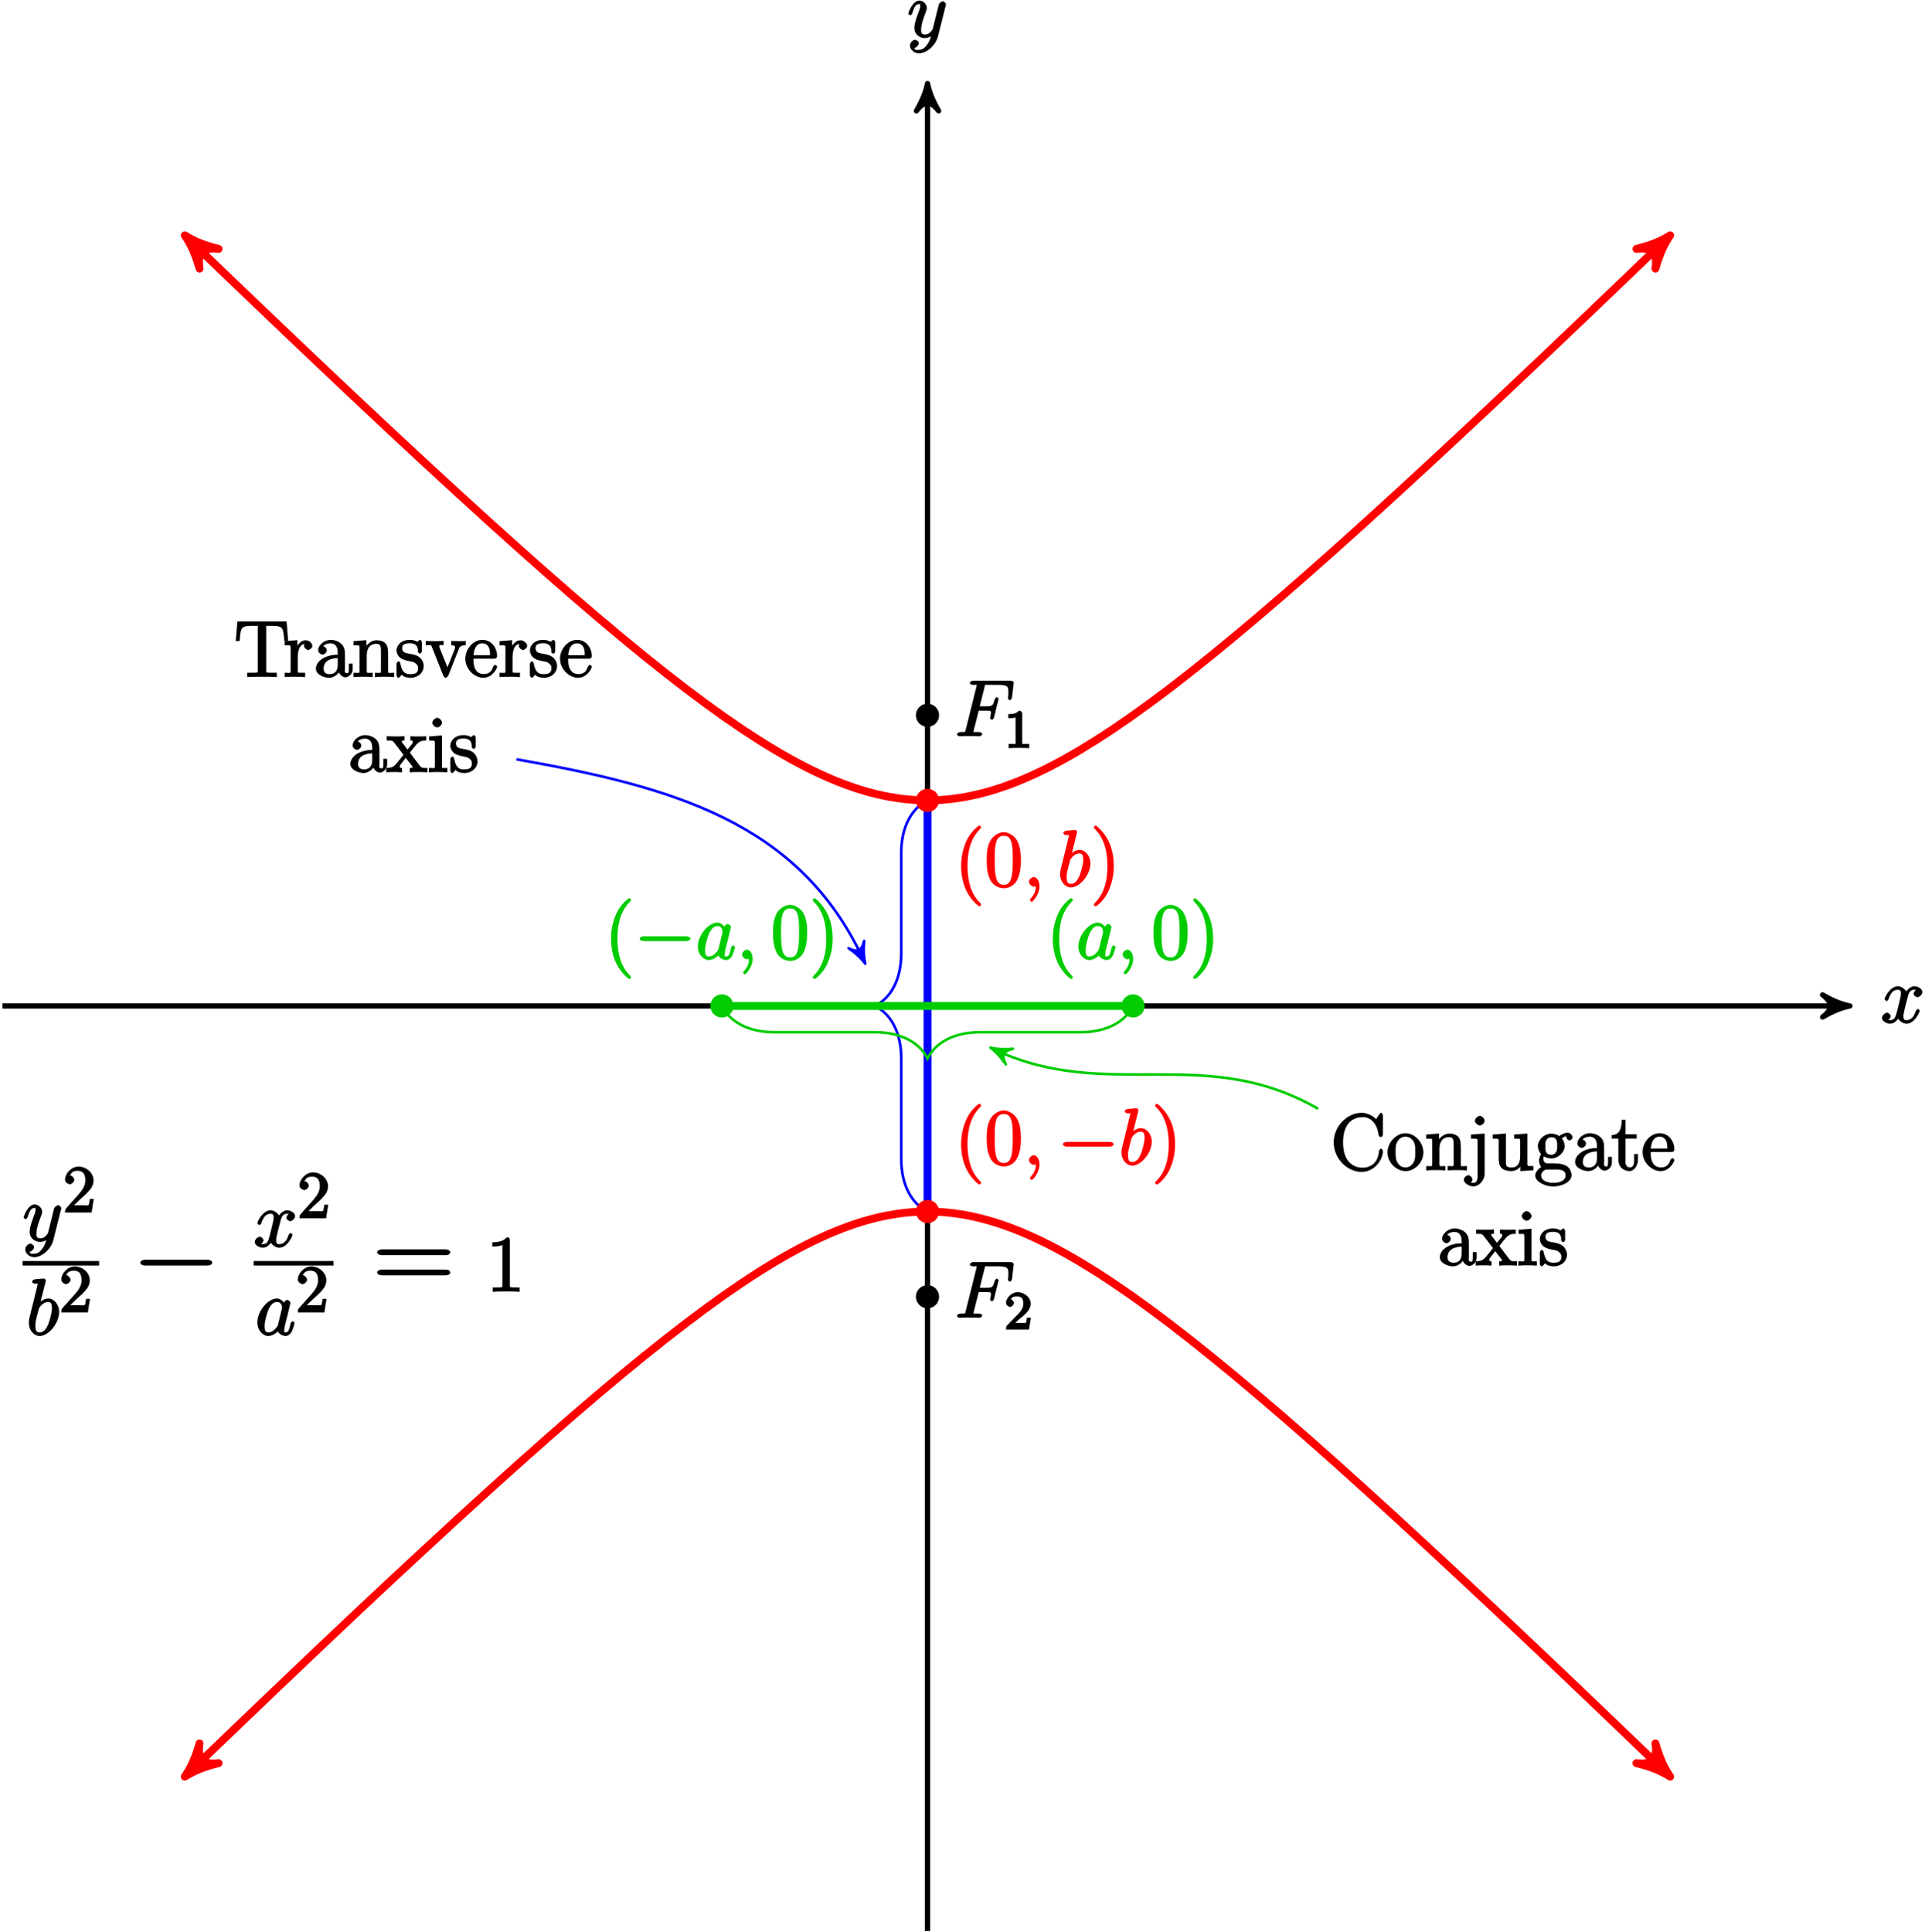 <?xml version="1.0" encoding="UTF-8"?>
<svg xmlns="http://www.w3.org/2000/svg" xmlns:xlink="http://www.w3.org/1999/xlink" width="292pt" height="293pt" viewBox="0 0 292 293" version="1.1">
<defs>
<g>
<symbol overflow="visible" id="glyph0-0">
<path style="stroke:none;" d=""/>
</symbol>
<symbol overflow="visible" id="glyph0-1">
<path style="stroke:none;" d="M 5.672 -5.172 C 5.281 -5.109 4.969 -4.656 4.969 -4.438 C 4.969 -4.141 5.359 -3.906 5.531 -3.906 C 5.891 -3.906 6.297 -4.359 6.297 -4.688 C 6.297 -5.188 5.562 -5.562 5.062 -5.562 C 4.344 -5.562 3.766 -4.703 3.656 -4.469 L 3.984 -4.469 C 3.703 -5.359 2.812 -5.562 2.594 -5.562 C 1.375 -5.562 0.562 -3.844 0.562 -3.578 C 0.562 -3.531 0.781 -3.328 0.859 -3.328 C 0.953 -3.328 1.094 -3.438 1.156 -3.578 C 1.562 -4.922 2.219 -5.031 2.562 -5.031 C 3.094 -5.031 3.031 -4.672 3.031 -4.391 C 3.031 -4.125 2.969 -3.844 2.828 -3.281 L 2.422 -1.641 C 2.234 -0.922 2.062 -0.422 1.422 -0.422 C 1.359 -0.422 1.172 -0.375 0.922 -0.531 L 0.812 -0.281 C 1.25 -0.359 1.5 -0.859 1.5 -1 C 1.5 -1.25 1.156 -1.547 0.938 -1.547 C 0.641 -1.547 0.172 -1.141 0.172 -0.75 C 0.172 -0.25 0.891 0.125 1.406 0.125 C 1.984 0.125 2.5 -0.375 2.75 -0.859 L 2.469 -0.969 C 2.672 -0.266 3.438 0.125 3.875 0.125 C 5.094 0.125 5.891 -1.594 5.891 -1.859 C 5.891 -1.906 5.688 -2.109 5.625 -2.109 C 5.516 -2.109 5.328 -1.906 5.297 -1.812 C 4.969 -0.75 4.453 -0.422 3.906 -0.422 C 3.484 -0.422 3.422 -0.578 3.422 -1.062 C 3.422 -1.328 3.469 -1.516 3.656 -2.312 L 4.078 -3.938 C 4.25 -4.656 4.5 -5.031 5.062 -5.031 C 5.078 -5.031 5.297 -5.062 5.547 -4.906 Z M 5.672 -5.172 "/>
</symbol>
<symbol overflow="visible" id="glyph0-2">
<path style="stroke:none;" d="M 3.031 1.094 C 2.703 1.547 2.359 1.906 1.766 1.906 C 1.625 1.906 1.203 2.031 1.109 1.703 C 0.906 1.641 0.969 1.641 0.984 1.641 C 1.344 1.641 1.75 1.188 1.75 0.906 C 1.75 0.641 1.359 0.375 1.188 0.375 C 0.984 0.375 0.406 0.688 0.406 1.266 C 0.406 1.875 1.094 2.438 1.766 2.438 C 2.969 2.438 4.328 1.188 4.656 -0.125 L 5.828 -4.797 C 5.844 -4.859 5.875 -4.922 5.875 -5 C 5.875 -5.172 5.562 -5.453 5.391 -5.453 C 5.281 -5.453 4.859 -5.25 4.766 -4.891 L 3.891 -1.375 C 3.828 -1.156 3.875 -1.25 3.781 -1.109 C 3.531 -0.781 3.266 -0.422 2.688 -0.422 C 2.016 -0.422 2.109 -0.922 2.109 -1.25 C 2.109 -1.922 2.438 -2.844 2.766 -3.703 C 2.891 -4.047 2.969 -4.219 2.969 -4.453 C 2.969 -4.953 2.453 -5.562 1.859 -5.562 C 0.766 -5.562 0.156 -3.688 0.156 -3.578 C 0.156 -3.531 0.375 -3.328 0.453 -3.328 C 0.562 -3.328 0.734 -3.531 0.781 -3.688 C 1.062 -4.703 1.359 -5.031 1.828 -5.031 C 1.938 -5.031 1.969 -5.172 1.969 -4.781 C 1.969 -4.469 1.844 -4.125 1.656 -3.672 C 1.078 -2.109 1.078 -1.703 1.078 -1.422 C 1.078 -0.281 2.062 0.125 2.656 0.125 C 3 0.125 3.531 -0.031 3.844 -0.344 L 3.688 -0.516 C 3.516 0.141 3.438 0.5 3.031 1.094 Z M 3.031 1.094 "/>
</symbol>
<symbol overflow="visible" id="glyph0-3">
<path style="stroke:none;" d="M 3.438 -1.562 C 3.375 -1.359 3.422 -1.453 3.25 -1.219 C 2.984 -0.891 2.578 -0.422 2.016 -0.422 C 1.531 -0.422 1.406 -0.703 1.406 -1.406 C 1.406 -2.062 1.781 -3.406 2.016 -3.906 C 2.422 -4.75 2.828 -5.031 3.281 -5.031 C 4.078 -5.031 4.062 -4.203 4.062 -4.094 C 4.062 -4.094 4.078 -4.047 4.016 -3.922 Z M 4.516 -4.625 C 4.391 -4.938 3.906 -5.562 3.281 -5.562 C 1.938 -5.562 0.312 -3.672 0.312 -1.906 C 0.312 -0.719 1.172 0.125 1.984 0.125 C 2.641 0.125 3.312 -0.438 3.438 -0.578 C 3.484 -0.234 4.219 0.125 4.578 0.125 C 4.938 0.125 5.328 -0.125 5.547 -0.578 C 5.781 -1.078 5.953 -1.812 5.953 -1.859 C 5.953 -1.906 5.75 -2.109 5.672 -2.109 C 5.562 -2.109 5.391 -1.906 5.344 -1.719 C 5.156 -1.016 5.109 -0.422 4.609 -0.422 C 4.266 -0.422 4.406 -0.578 4.406 -0.812 C 4.406 -1.094 4.438 -1.219 4.547 -1.688 C 4.625 -1.984 4.688 -2.25 4.781 -2.594 C 5.219 -4.391 5.328 -4.812 5.328 -4.891 C 5.328 -5.062 5.047 -5.344 4.859 -5.344 C 4.484 -5.344 4.219 -4.766 4.203 -4.625 Z M 4.516 -4.625 "/>
</symbol>
<symbol overflow="visible" id="glyph0-4">
<path style="stroke:none;" d="M 2.484 -0.094 C 2.484 -0.781 2.109 -1.453 1.609 -1.453 C 1.234 -1.453 0.875 -0.984 0.875 -0.734 C 0.875 -0.469 1.219 0 1.625 0 C 1.781 0 2.016 -0.078 2.125 -0.188 C 2.156 -0.219 2.062 -0.172 2.062 -0.172 C 2.094 -0.172 1.922 -0.156 1.922 -0.094 C 1.922 0.297 1.906 0.969 1.203 1.75 C 1.078 1.891 1.031 2.016 1.031 2.047 C 1.031 2.109 1.25 2.312 1.312 2.312 C 1.406 2.312 2.484 1.281 2.484 -0.094 Z M 2.484 -0.094 "/>
</symbol>
<symbol overflow="visible" id="glyph0-5">
<path style="stroke:none;" d="M 2.922 -8.141 C 2.922 -8.188 2.953 -8.266 2.953 -8.312 C 2.953 -8.438 2.672 -8.594 2.656 -8.594 C 2.641 -8.594 2.219 -8.562 2 -8.531 C 1.797 -8.516 1.609 -8.5 1.406 -8.484 C 1.109 -8.469 0.859 -8.297 0.859 -8.078 C 0.859 -7.953 1.141 -7.812 1.266 -7.812 C 1.875 -7.812 1.703 -7.859 1.703 -7.734 C 1.703 -7.656 1.609 -7.297 1.562 -7.094 L 1.281 -5.938 C 1.156 -5.469 0.484 -2.75 0.438 -2.531 C 0.375 -2.234 0.375 -2.031 0.375 -1.875 C 0.375 -0.656 1.219 0.125 2 0.125 C 3.375 0.125 4.969 -1.812 4.969 -3.531 C 4.969 -4.641 4.203 -5.562 3.297 -5.562 C 2.672 -5.562 2 -5.016 1.766 -4.766 L 2.047 -4.656 Z M 2.016 -0.422 C 1.625 -0.422 1.359 -0.547 1.359 -1.484 C 1.359 -1.875 1.406 -2.109 1.609 -2.938 C 1.656 -3.094 1.844 -3.859 1.891 -4.016 C 1.906 -4.109 2.469 -5.031 3.281 -5.031 C 3.797 -5.031 3.875 -4.656 3.875 -4.031 C 3.875 -3.453 3.531 -2.109 3.234 -1.484 C 2.938 -0.844 2.562 -0.422 2.016 -0.422 Z M 2.016 -0.422 "/>
</symbol>
<symbol overflow="visible" id="glyph0-6">
<path style="stroke:none;" d="M 3.547 -3.891 L 4.703 -3.891 C 5.609 -3.891 5.516 -3.844 5.516 -3.484 C 5.516 -3.328 5.484 -3.172 5.422 -2.922 C 5.453 -2.969 5.391 -2.797 5.391 -2.766 C 5.391 -2.688 5.609 -2.5 5.688 -2.5 C 5.781 -2.5 5.953 -2.688 6 -2.875 L 6.688 -5.672 C 6.688 -5.719 6.5 -5.938 6.422 -5.938 C 6.312 -5.938 6.125 -5.734 6.078 -5.531 C 5.828 -4.641 5.766 -4.547 4.719 -4.547 L 3.828 -4.547 L 4.562 -7.484 C 4.672 -7.906 4.547 -7.797 5.031 -7.797 L 6.641 -7.797 C 8.125 -7.797 8.172 -7.5 8.172 -6.641 C 8.172 -6.578 8.172 -6.312 8.141 -6 C 8.125 -5.953 8.109 -5.797 8.109 -5.75 C 8.109 -5.656 8.328 -5.469 8.406 -5.469 C 8.484 -5.469 8.688 -5.672 8.719 -5.875 L 8.969 -7.969 C 8.969 -8.016 8.984 -8.125 8.984 -8.156 C 8.984 -8.281 8.719 -8.438 8.516 -8.438 L 2.844 -8.438 C 2.625 -8.438 2.328 -8.281 2.328 -8.062 C 2.328 -7.938 2.578 -7.797 2.781 -7.797 C 3.531 -7.797 3.359 -7.859 3.359 -7.719 C 3.359 -7.656 3.344 -7.609 3.312 -7.484 L 1.703 -1.031 C 1.594 -0.609 1.734 -0.641 0.891 -0.641 C 0.672 -0.641 0.375 -0.484 0.375 -0.281 C 0.375 -0.141 0.656 0 0.734 0 C 0.953 0 1.188 -0.031 1.422 -0.031 L 2.969 -0.031 C 3.234 -0.031 3.531 0 3.797 0 C 3.891 0 4.203 -0.141 4.203 -0.359 C 4.203 -0.484 3.969 -0.641 3.703 -0.641 C 2.766 -0.641 2.891 -0.578 2.891 -0.75 C 2.891 -0.812 2.922 -0.906 2.938 -0.984 L 3.672 -3.891 Z M 3.547 -3.891 "/>
</symbol>
<symbol overflow="visible" id="glyph1-0">
<path style="stroke:none;" d=""/>
</symbol>
<symbol overflow="visible" id="glyph1-1">
<path style="stroke:none;" d="M 7.812 -8.406 L 0.484 -8.406 L 0.234 -5.438 L 0.828 -5.438 C 1 -7.469 0.953 -7.75 2.844 -7.75 C 3.062 -7.75 3.391 -7.75 3.484 -7.734 C 3.734 -7.703 3.578 -7.703 3.578 -7.422 L 3.578 -1.062 C 3.578 -0.656 3.734 -0.641 2.562 -0.641 L 1.969 -0.641 L 1.969 0.016 C 2.516 -0.031 3.75 -0.031 4.219 -0.031 C 4.688 -0.031 5.922 -0.031 6.469 0.016 L 6.469 -0.641 L 5.875 -0.641 C 4.703 -0.641 4.859 -0.656 4.859 -1.062 L 4.859 -7.422 C 4.859 -7.719 4.734 -7.688 4.922 -7.734 C 5.016 -7.75 5.359 -7.75 5.594 -7.75 C 7.484 -7.75 7.422 -7.469 7.609 -5.438 L 8.188 -5.438 L 7.953 -8.406 Z M 7.812 -8.406 "/>
</symbol>
<symbol overflow="visible" id="glyph1-2">
<path style="stroke:none;" d="M 2.156 -2.922 C 2.156 -4.094 2.469 -5.031 3.391 -5.031 C 3.484 -5.031 3.516 -5.031 3.562 -5.016 L 3.438 -5.266 C 3.344 -5.219 3.109 -5.047 3.109 -4.719 C 3.109 -4.375 3.547 -4.094 3.734 -4.094 C 3.984 -4.094 4.375 -4.406 4.375 -4.719 C 4.375 -5.078 3.891 -5.562 3.375 -5.562 C 2.359 -5.562 1.859 -4.312 1.828 -4.25 L 2.094 -4.25 L 2.094 -5.578 L 0.172 -5.422 L 0.172 -4.797 C 1.141 -4.797 1.078 -4.859 1.078 -4.266 L 1.078 -1.031 C 1.078 -0.484 1.109 -0.641 0.172 -0.641 L 0.172 0.016 C 0.672 -0.031 1.328 -0.031 1.688 -0.031 C 2.016 -0.031 2.859 -0.031 3.281 0.031 L 3.281 -0.641 L 2.891 -0.641 C 2.016 -0.641 2.156 -0.625 2.156 -1.047 Z M 2.156 -2.922 "/>
</symbol>
<symbol overflow="visible" id="glyph1-3">
<path style="stroke:none;" d="M 4.766 -3.328 C 4.766 -3.984 4.719 -4.562 4.203 -5.031 C 3.781 -5.422 3.125 -5.625 2.609 -5.625 C 1.625 -5.625 0.703 -4.828 0.703 -4.047 C 0.703 -3.703 1.094 -3.391 1.375 -3.391 C 1.656 -3.391 2.016 -3.734 2.016 -4.031 C 2.016 -4.516 1.438 -4.672 1.5 -4.672 C 1.641 -4.906 2.109 -5.094 2.578 -5.094 C 3.125 -5.094 3.672 -4.781 3.672 -3.703 L 3.672 -3.375 C 1.438 -3.344 0.359 -2.188 0.359 -1.266 C 0.359 -0.328 1.625 0.125 2.359 0.125 C 3.141 0.125 3.844 -0.5 4.062 -1.078 L 3.734 -1.078 C 3.797 -0.516 4.328 0.062 4.844 0.062 C 5.094 0.062 5.938 -0.25 5.938 -1.203 L 5.938 -2.031 L 5.359 -2.031 L 5.359 -1.203 C 5.359 -0.531 5.234 -0.578 5.062 -0.578 C 4.609 -0.578 4.766 -1.062 4.766 -1.25 Z M 3.672 -1.828 C 3.672 -0.656 2.969 -0.422 2.453 -0.422 C 1.859 -0.422 1.531 -0.688 1.531 -1.266 C 1.531 -2.844 3.406 -2.844 3.672 -2.859 Z M 3.672 -1.828 "/>
</symbol>
<symbol overflow="visible" id="glyph1-4">
<path style="stroke:none;" d="M 5.469 -3.047 C 5.469 -4.156 5.422 -4.609 5.156 -4.984 C 4.812 -5.453 4.141 -5.562 3.734 -5.562 C 2.562 -5.562 1.953 -4.422 1.906 -4.344 L 2.156 -4.344 L 2.156 -5.578 L 0.219 -5.422 L 0.219 -4.797 C 1.188 -4.797 1.125 -4.859 1.125 -4.266 L 1.125 -1.031 C 1.125 -0.484 1.156 -0.641 0.219 -0.641 L 0.219 0.031 C 0.688 -0.031 1.344 -0.031 1.672 -0.031 C 2.016 -0.031 2.672 -0.031 3.125 0.031 L 3.125 -0.641 C 2.219 -0.641 2.219 -0.484 2.219 -1.031 L 2.219 -3.25 C 2.219 -4.5 2.891 -5.031 3.641 -5.031 C 4.375 -5.031 4.375 -4.562 4.375 -3.844 L 4.375 -1.031 C 4.375 -0.484 4.406 -0.641 3.469 -0.641 L 3.469 0.031 C 3.938 -0.031 4.594 -0.031 4.922 -0.031 C 5.266 -0.031 5.922 -0.031 6.391 0.031 L 6.391 -0.641 C 5.625 -0.641 5.484 -0.484 5.469 -0.844 Z M 5.469 -3.047 "/>
</symbol>
<symbol overflow="visible" id="glyph1-5">
<path style="stroke:none;" d="M 4.078 -5.203 C 4.078 -5.422 3.922 -5.625 3.797 -5.625 C 3.703 -5.625 3.359 -5.312 3.359 -5.312 C 3.125 -5.516 2.656 -5.625 2.266 -5.625 C 0.828 -5.625 0.234 -4.688 0.234 -4.031 C 0.234 -3.891 0.281 -3.375 0.734 -2.953 C 1.109 -2.625 1.641 -2.5 2.188 -2.391 C 2.844 -2.266 2.875 -2.266 3.172 -2.016 C 3.391 -1.844 3.5 -1.688 3.5 -1.344 C 3.5 -0.844 3.375 -0.422 2.312 -0.422 C 1.531 -0.422 1.109 -0.719 0.844 -1.906 C 0.797 -2.125 0.75 -2.25 0.734 -2.266 C 0.719 -2.312 0.562 -2.359 0.531 -2.359 C 0.391 -2.359 0.234 -2.141 0.234 -1.922 L 0.234 -0.297 C 0.234 -0.078 0.391 0.125 0.516 0.125 C 0.578 0.125 0.688 0.078 0.891 -0.172 C 0.953 -0.266 0.953 -0.281 1.016 -0.344 C 1.359 0.078 2.125 0.125 2.328 0.125 C 3.578 0.125 4.359 -0.719 4.359 -1.656 C 4.359 -2.312 3.922 -2.797 3.812 -2.906 C 3.375 -3.281 2.953 -3.391 2.156 -3.531 C 1.812 -3.609 1.094 -3.625 1.094 -4.344 C 1.094 -4.703 1.188 -5.109 2.266 -5.109 C 3.562 -5.109 3.469 -4.141 3.484 -3.781 C 3.5 -3.688 3.75 -3.531 3.797 -3.531 C 3.922 -3.531 4.078 -3.734 4.078 -3.953 Z M 4.078 -5.203 "/>
</symbol>
<symbol overflow="visible" id="glyph1-6">
<path style="stroke:none;" d="M 5.031 -4.156 C 5.141 -4.422 5.188 -4.797 6.109 -4.812 L 6.109 -5.453 C 5.609 -5.422 5.438 -5.422 5.062 -5.422 C 4.812 -5.422 4.641 -5.422 3.922 -5.453 L 3.922 -4.812 C 4.594 -4.781 4.484 -4.562 4.484 -4.438 C 4.484 -4.328 4.453 -4.266 4.406 -4.125 L 3.172 -1.047 L 3.5 -1.047 L 2.156 -4.406 C 2.109 -4.578 2.094 -4.578 2.094 -4.641 C 2.094 -4.953 2.391 -4.812 2.766 -4.812 L 2.766 -5.469 C 2.312 -5.422 1.688 -5.422 1.359 -5.422 C 0.969 -5.422 0.938 -5.422 0.047 -5.453 L 0.047 -4.812 C 0.891 -4.812 0.844 -4.906 0.984 -4.531 L 2.688 -0.25 C 2.75 -0.078 2.938 0.125 3.078 0.125 C 3.172 0.125 3.391 -0.047 3.484 -0.25 Z M 5.031 -4.156 "/>
</symbol>
<symbol overflow="visible" id="glyph1-7">
<path style="stroke:none;" d="M 4.578 -2.766 C 4.844 -2.766 5.016 -2.922 5.016 -3.141 C 5.016 -4.344 4.219 -5.625 2.766 -5.625 C 1.406 -5.625 0.188 -4.25 0.188 -2.766 C 0.188 -1.188 1.578 0.125 2.906 0.125 C 4.328 0.125 5.016 -1.312 5.016 -1.562 C 5.016 -1.641 4.812 -1.844 4.734 -1.844 C 4.641 -1.844 4.453 -1.625 4.422 -1.562 C 4.109 -0.562 3.484 -0.438 2.969 -0.438 C 2.469 -0.438 1.422 -0.625 1.422 -2.688 L 1.422 -2.766 Z M 1.438 -3.141 C 1.531 -5.016 2.422 -5.094 2.766 -5.094 C 4.047 -5.094 3.938 -3.547 3.938 -3.297 L 1.453 -3.297 Z M 1.438 -3.141 "/>
</symbol>
<symbol overflow="visible" id="glyph1-8">
<path style="stroke:none;" d="M 3.453 -2.859 C 3.797 -3.312 4.297 -3.953 4.531 -4.203 C 5.016 -4.75 5.469 -4.812 6.016 -4.812 L 6.016 -5.453 C 5.344 -5.422 5.312 -5.422 4.859 -5.422 C 4.406 -5.422 4.375 -5.422 3.609 -5.453 L 3.609 -4.828 C 3.938 -4.781 3.953 -4.859 3.953 -4.578 C 3.953 -4.375 3.891 -4.344 3.828 -4.25 L 3.172 -3.438 L 2.359 -4.516 C 2.312 -4.562 2.297 -4.562 2.297 -4.656 C 2.297 -4.719 2.203 -4.797 2.719 -4.812 L 2.719 -5.469 C 2.266 -5.422 1.656 -5.422 1.328 -5.422 C 0.938 -5.422 0.906 -5.422 0.016 -5.453 L 0.016 -4.812 C 0.781 -4.812 0.891 -4.812 1.141 -4.5 L 2.547 -2.672 C 2.562 -2.641 2.562 -2.672 2.562 -2.641 C 2.562 -2.609 1.688 -1.547 1.562 -1.391 C 1.047 -0.734 0.641 -0.656 -0.047 -0.641 L -0.047 0.016 C 0.578 -0.031 0.594 -0.031 1.109 -0.031 C 1.562 -0.031 1.594 -0.031 2.344 0.016 L 2.344 -0.625 C 1.906 -0.688 2.016 -0.703 2.016 -0.875 C 2.016 -1.062 2.047 -1.047 2.156 -1.203 C 2.344 -1.453 2.734 -1.953 2.906 -2.172 L 3.781 -1.047 C 3.984 -0.781 3.938 -0.859 3.938 -0.781 C 3.938 -0.688 4 -0.656 3.516 -0.641 L 3.516 0.031 C 4 -0.031 4.578 -0.031 4.906 -0.031 C 5.312 -0.031 5.328 -0.031 6.203 0.016 L 6.203 -0.641 C 5.422 -0.641 5.312 -0.625 5.016 -1 L 3.531 -2.969 Z M 3.453 -2.859 "/>
</symbol>
<symbol overflow="visible" id="glyph1-9">
<path style="stroke:none;" d="M 2.234 -7.5 C 2.234 -7.812 1.828 -8.25 1.5 -8.25 C 1.188 -8.25 0.75 -7.844 0.75 -7.516 C 0.75 -7.156 1.203 -6.797 1.5 -6.797 C 1.859 -6.797 2.234 -7.25 2.234 -7.5 Z M 0.266 -5.281 L 0.266 -4.797 C 1.188 -4.797 1.141 -4.859 1.141 -4.281 L 1.141 -1.031 C 1.141 -0.484 1.172 -0.641 0.234 -0.641 L 0.234 0.016 C 0.734 -0.031 1.297 -0.031 1.656 -0.031 C 1.781 -0.031 2.469 -0.031 3.031 0.016 L 3.031 -0.641 C 2.109 -0.641 2.219 -0.547 2.219 -1.016 L 2.219 -5.578 L 0.266 -5.422 Z M 0.266 -5.281 "/>
</symbol>
<symbol overflow="visible" id="glyph1-10">
<path style="stroke:none;" d="M 4.047 2.766 C 4.047 2.719 4 2.594 3.797 2.391 C 2.594 1.188 1.969 -0.688 1.969 -3.125 C 1.969 -5.438 2.484 -7.328 3.875 -8.734 C 4 -8.844 4.047 -8.984 4.047 -9.016 C 4.047 -9.078 3.828 -9.266 3.781 -9.266 C 3.625 -9.266 2.516 -8.359 1.938 -7.188 C 1.328 -5.969 1 -4.594 1 -3.125 C 1 -2.062 1.172 -0.641 1.797 0.641 C 2.5 2.078 3.641 3 3.781 3 C 3.828 3 4.047 2.828 4.047 2.766 Z M 4.047 2.766 "/>
</symbol>
<symbol overflow="visible" id="glyph1-11">
<path style="stroke:none;" d="M 5.516 -3.969 C 5.516 -4.953 5.453 -5.922 5.016 -6.844 C 4.531 -7.828 3.516 -8.25 2.922 -8.25 C 2.234 -8.25 1.219 -7.75 0.781 -6.75 C 0.438 -6 0.328 -5.266 0.328 -3.969 C 0.328 -2.812 0.453 -1.828 0.891 -0.984 C 1.344 -0.078 2.297 0.25 2.922 0.25 C 3.953 0.25 4.656 -0.406 4.984 -1.062 C 5.484 -2.109 5.516 -3.281 5.516 -3.969 Z M 2.922 -0.281 C 2.531 -0.281 1.906 -0.344 1.688 -1.656 C 1.547 -2.359 1.547 -3.281 1.547 -4.109 C 1.547 -5.094 1.547 -5.969 1.75 -6.688 C 1.953 -7.484 2.406 -7.703 2.922 -7.703 C 3.375 -7.703 3.891 -7.578 4.125 -6.547 C 4.281 -5.875 4.281 -4.922 4.281 -4.109 C 4.281 -3.312 4.281 -2.406 4.141 -1.672 C 3.922 -0.359 3.328 -0.281 2.922 -0.281 Z M 2.922 -0.281 "/>
</symbol>
<symbol overflow="visible" id="glyph1-12">
<path style="stroke:none;" d="M 3.531 -3.125 C 3.531 -4.031 3.406 -5.516 2.734 -6.891 C 2.031 -8.328 0.891 -9.266 0.766 -9.266 C 0.719 -9.266 0.484 -9.078 0.484 -9.016 C 0.484 -8.984 0.531 -8.844 0.734 -8.641 C 1.938 -7.438 2.562 -5.562 2.562 -3.125 C 2.562 -0.812 2.047 1.078 0.656 2.484 C 0.531 2.594 0.484 2.719 0.484 2.766 C 0.484 2.828 0.719 3 0.766 3 C 0.922 3 2.016 2.109 2.594 0.938 C 3.203 -0.281 3.531 -1.688 3.531 -3.125 Z M 3.531 -3.125 "/>
</symbol>
<symbol overflow="visible" id="glyph1-13">
<path style="stroke:none;" d="M 7.953 -8.281 C 7.953 -8.5 7.797 -8.719 7.672 -8.719 C 7.609 -8.719 7.469 -8.641 7.406 -8.516 L 6.906 -7.734 C 6.5 -8.25 5.578 -8.719 4.719 -8.719 C 2.531 -8.719 0.484 -6.672 0.484 -4.234 C 0.484 -1.75 2.562 0.25 4.719 0.25 C 6.688 0.25 7.953 -1.609 7.953 -2.922 C 7.953 -3.047 7.797 -3.281 7.656 -3.281 C 7.547 -3.281 7.359 -3.062 7.359 -2.969 C 7.25 -1.078 6.031 -0.391 4.875 -0.391 C 4.047 -0.391 1.906 -0.734 1.906 -4.234 C 1.906 -7.688 4 -8.062 4.859 -8.062 C 6.125 -8.062 7.047 -7.141 7.297 -5.359 C 7.312 -5.219 7.484 -5.031 7.625 -5.031 C 7.797 -5.031 7.953 -5.219 7.953 -5.453 Z M 7.953 -8.281 "/>
</symbol>
<symbol overflow="visible" id="glyph1-14">
<path style="stroke:none;" d="M 5.641 -2.703 C 5.641 -4.25 4.312 -5.625 2.922 -5.625 C 1.5 -5.625 0.188 -4.203 0.188 -2.703 C 0.188 -1.172 1.547 0.125 2.922 0.125 C 4.328 0.125 5.641 -1.188 5.641 -2.703 Z M 2.922 -0.438 C 2.484 -0.438 2.062 -0.578 1.703 -1.172 C 1.391 -1.703 1.422 -2.312 1.422 -2.812 C 1.422 -3.266 1.375 -3.891 1.75 -4.422 C 2.078 -4.938 2.5 -5.094 2.922 -5.094 C 3.375 -5.094 3.766 -4.906 4.094 -4.453 C 4.453 -3.891 4.406 -3.25 4.406 -2.812 C 4.406 -2.391 4.453 -1.75 4.141 -1.188 C 3.812 -0.625 3.375 -0.438 2.922 -0.438 Z M 2.922 -0.438 "/>
</symbol>
<symbol overflow="visible" id="glyph1-15">
<path style="stroke:none;" d="M 2.578 -7.5 C 2.578 -7.859 2.141 -8.25 1.859 -8.25 C 1.516 -8.25 1.094 -7.828 1.094 -7.5 C 1.094 -7.203 1.531 -6.797 1.844 -6.797 C 2.203 -6.797 2.578 -7.219 2.578 -7.5 Z M 0.5 -5.281 L 0.5 -4.797 C 1.562 -4.797 1.5 -4.859 1.5 -4.266 L 1.5 0.516 C 1.5 1.172 1.547 1.906 0.844 1.906 C 0.828 1.906 0.562 1.953 0.281 1.781 L 0.172 2.031 C 0.484 1.969 0.734 1.609 0.734 1.406 C 0.734 1.125 0.375 0.75 0.094 0.75 C -0.203 0.75 -0.578 1.125 -0.578 1.406 C -0.578 1.984 0.234 2.438 0.859 2.438 C 1.719 2.438 2.578 1.547 2.578 0.469 L 2.578 -5.578 L 0.5 -5.422 Z M 0.5 -5.281 "/>
</symbol>
<symbol overflow="visible" id="glyph1-16">
<path style="stroke:none;" d="M 3.469 -5.281 L 3.469 -4.797 C 4.453 -4.797 4.375 -4.859 4.375 -4.266 L 4.375 -2.125 C 4.375 -1.109 4 -0.422 3.109 -0.422 C 2.125 -0.422 2.219 -0.828 2.219 -1.453 L 2.219 -5.578 L 0.219 -5.422 L 0.219 -4.797 C 1.297 -4.797 1.125 -4.906 1.125 -3.844 L 1.125 -2.047 C 1.125 -1.297 1.172 -0.766 1.531 -0.375 C 1.812 -0.062 2.422 0.125 3.031 0.125 C 3.234 0.125 3.734 0.078 4.141 -0.266 C 4.484 -0.531 4.672 -0.984 4.672 -0.984 L 4.406 -1.094 L 4.406 0.125 L 6.391 0 L 6.391 -0.641 C 5.422 -0.641 5.469 -0.578 5.469 -1.156 L 5.469 -5.578 L 3.469 -5.422 Z M 3.469 -5.281 "/>
</symbol>
<symbol overflow="visible" id="glyph1-17">
<path style="stroke:none;" d="M 1.297 -2.203 C 1.859 -1.828 2.469 -1.797 2.594 -1.797 C 3.672 -1.797 4.625 -2.75 4.625 -3.672 C 4.625 -4 4.484 -4.547 4.203 -4.828 C 4.562 -5.203 5.016 -5.156 5.078 -5.156 C 5.125 -5.156 5.062 -5.203 4.891 -5.297 C 5.109 -5.391 4.891 -5.109 4.891 -4.984 C 4.891 -4.812 5.172 -4.531 5.359 -4.531 C 5.469 -4.531 5.828 -4.734 5.828 -5 C 5.828 -5.219 5.516 -5.703 5.094 -5.703 C 4.469 -5.703 3.891 -5.266 3.812 -5.188 C 3.578 -5.359 3.062 -5.562 2.609 -5.562 C 1.531 -5.562 0.562 -4.609 0.562 -3.688 C 0.562 -3 1.031 -2.453 1.047 -2.438 C 1 -2.375 0.734 -1.922 0.734 -1.453 C 0.734 -0.766 1.203 -0.359 1.047 -0.453 C 0.875 -0.406 0.156 0.172 0.156 0.797 C 0.156 1.625 1.453 2.453 2.922 2.453 C 4.344 2.453 5.672 1.672 5.672 0.781 C 5.672 0.484 5.547 -0.328 4.828 -0.703 C 4.219 -1.016 3.516 -1.062 2.484 -1.062 C 1.75 -1.062 1.781 -1.016 1.562 -1.25 C 1.453 -1.359 1.391 -1.484 1.391 -1.734 C 1.391 -1.938 1.406 -2.031 1.453 -2.109 Z M 2.609 -2.344 C 1.547 -2.344 1.703 -3.391 1.703 -3.672 C 1.703 -3.891 1.656 -4.266 1.859 -4.594 C 2.094 -4.938 2.344 -5.016 2.594 -5.016 C 3.641 -5.016 3.484 -3.953 3.484 -3.688 C 3.484 -3.469 3.531 -3.078 3.328 -2.766 C 3.094 -2.422 2.859 -2.344 2.609 -2.344 Z M 2.922 1.906 C 1.781 1.906 1.062 1.469 1.062 0.781 C 1.062 0.688 1.047 0.328 1.5 0.031 C 1.75 -0.141 1.75 -0.109 2.594 -0.109 C 3.578 -0.109 4.766 -0.25 4.766 0.781 C 4.766 1.5 4.031 1.906 2.922 1.906 Z M 2.922 1.906 "/>
</symbol>
<symbol overflow="visible" id="glyph1-18">
<path style="stroke:none;" d="M 2.016 -4.812 L 3.844 -4.812 L 3.844 -5.453 L 2.156 -5.453 L 2.156 -7.656 L 1.578 -7.656 C 1.562 -6.375 1.297 -5.375 0.047 -5.328 L 0.047 -4.812 L 1.062 -4.812 L 1.062 -1.625 C 1.062 -0.297 2.109 0.125 2.75 0.125 C 3.5 0.125 4.047 -0.766 4.047 -1.625 L 4.047 -2.469 L 3.469 -2.469 L 3.469 -1.656 C 3.469 -0.781 3.281 -0.438 2.828 -0.438 C 2.016 -0.438 2.156 -1.406 2.156 -1.609 L 2.156 -4.812 Z M 2.016 -4.812 "/>
</symbol>
<symbol overflow="visible" id="glyph1-19">
<path style="stroke:none;" d="M 3.594 -7.812 C 3.594 -8.078 3.438 -8.25 3.125 -8.25 C 2.797 -7.875 2.312 -7.484 0.922 -7.484 L 0.922 -6.844 C 1.359 -6.844 1.953 -6.844 2.453 -7.062 L 2.453 -1.062 C 2.453 -0.641 2.578 -0.641 1.531 -0.641 L 0.984 -0.641 L 0.984 0.031 C 1.484 -0.031 2.641 -0.031 3.031 -0.031 C 3.438 -0.031 4.578 -0.031 5.062 0.031 L 5.062 -0.641 L 4.531 -0.641 C 3.484 -0.641 3.594 -0.641 3.594 -1.062 Z M 3.594 -7.812 "/>
</symbol>
<symbol overflow="visible" id="glyph2-0">
<path style="stroke:none;" d=""/>
</symbol>
<symbol overflow="visible" id="glyph2-1">
<path style="stroke:none;" d="M 7.875 -2.75 C 8.078 -2.75 8.484 -2.875 8.484 -3.125 C 8.484 -3.359 8.078 -3.484 7.875 -3.484 L 1.406 -3.484 C 1.203 -3.484 0.781 -3.359 0.781 -3.125 C 0.781 -2.875 1.203 -2.75 1.406 -2.75 Z M 7.875 -2.75 "/>
</symbol>
<symbol overflow="visible" id="glyph3-0">
<path style="stroke:none;" d=""/>
</symbol>
<symbol overflow="visible" id="glyph3-1">
<path style="stroke:none;" d="M 2.375 -1.688 C 2.5 -1.797 2.844 -2.062 2.969 -2.172 C 3.453 -2.625 3.984 -3.203 3.984 -3.922 C 3.984 -4.875 3 -5.672 2.016 -5.672 C 1.047 -5.672 0.234 -4.75 0.234 -4.047 C 0.234 -3.656 0.734 -3.422 0.844 -3.422 C 1.016 -3.422 1.438 -3.719 1.438 -4.031 C 1.438 -4.438 0.859 -4.625 1.016 -4.625 C 1.172 -5.016 1.531 -5.031 1.922 -5.031 C 2.656 -5.031 2.859 -4.594 2.859 -3.922 C 2.859 -3.094 2.328 -2.609 1.391 -1.656 L 0.375 -0.609 C 0.281 -0.531 0.234 -0.375 0.234 0 L 3.719 0 L 4.016 -1.797 L 3.391 -1.797 C 3.344 -1.453 3.328 -1.172 3.234 -1.031 C 3.188 -0.969 2.719 -1.016 2.594 -1.016 L 1.172 -1.016 L 1.297 -0.703 Z M 2.375 -1.688 "/>
</symbol>
<symbol overflow="visible" id="glyph3-2">
<path style="stroke:none;" d="M 2.688 -5.266 C 2.688 -5.469 2.484 -5.672 2.188 -5.672 C 1.812 -5.297 1.516 -5.156 0.578 -5.156 L 0.578 -4.531 C 0.984 -4.531 1.406 -4.531 1.688 -4.656 L 1.688 -0.844 C 1.688 -0.547 1.844 -0.625 1.094 -0.625 L 0.625 -0.625 L 0.625 0.016 C 1.141 -0.031 1.828 -0.031 2.188 -0.031 C 2.547 -0.031 3.234 -0.031 3.75 0.016 L 3.75 -0.625 L 3.281 -0.625 C 2.531 -0.625 2.688 -0.547 2.688 -0.844 Z M 2.688 -5.266 "/>
</symbol>
<symbol overflow="visible" id="glyph4-0">
<path style="stroke:none;" d=""/>
</symbol>
<symbol overflow="visible" id="glyph4-1">
<path style="stroke:none;" d="M 1.391 -0.812 L 2.438 -1.844 C 4 -3.219 4.641 -3.875 4.641 -4.859 C 4.641 -6 3.578 -6.969 2.359 -6.969 C 1.234 -6.969 0.312 -5.875 0.312 -5 C 0.312 -4.438 1 -4.281 1.031 -4.281 C 1.203 -4.281 1.719 -4.562 1.719 -4.969 C 1.719 -5.219 1.359 -5.656 1.016 -5.656 C 0.938 -5.656 0.922 -5.656 1.141 -5.734 C 1.281 -6.125 1.656 -6.328 2.234 -6.328 C 3.141 -6.328 3.391 -5.688 3.391 -4.859 C 3.391 -4.062 2.938 -3.406 2.391 -2.781 L 0.484 -0.641 C 0.375 -0.531 0.312 -0.406 0.312 0 L 4.344 0 L 4.672 -2.062 L 4.078 -2.062 C 4 -1.594 3.984 -1.281 3.875 -1.125 C 3.812 -1.047 3.281 -1.094 3.062 -1.094 L 1.266 -1.094 Z M 1.391 -0.812 "/>
</symbol>
<symbol overflow="visible" id="glyph5-0">
<path style="stroke:none;" d=""/>
</symbol>
<symbol overflow="visible" id="glyph5-1">
<path style="stroke:none;" d="M 11.344 -3.953 C 11.641 -3.953 12.125 -4.047 12.125 -4.391 C 12.125 -4.734 11.641 -4.844 11.344 -4.844 L 2.031 -4.844 C 1.734 -4.844 1.234 -4.734 1.234 -4.391 C 1.234 -4.047 1.734 -3.953 2.031 -3.953 Z M 11.344 -3.953 "/>
</symbol>
<symbol overflow="visible" id="glyph6-0">
<path style="stroke:none;" d=""/>
</symbol>
<symbol overflow="visible" id="glyph6-1">
<path style="stroke:none;" d="M 11.078 -5.531 C 11.328 -5.531 11.719 -5.672 11.719 -5.953 C 11.719 -6.266 11.297 -6.406 11 -6.406 L 1.375 -6.406 C 1.078 -6.406 0.641 -6.266 0.641 -5.953 C 0.641 -5.672 1.047 -5.531 1.312 -5.531 Z M 11 -2.469 C 11.297 -2.469 11.719 -2.594 11.719 -2.906 C 11.719 -3.203 11.328 -3.344 11.078 -3.344 L 1.312 -3.344 C 1.047 -3.344 0.641 -3.203 0.641 -2.906 C 0.641 -2.594 1.078 -2.469 1.375 -2.469 Z M 11 -2.469 "/>
</symbol>
</g>
</defs>
<g id="surface1">
<path style="fill:none;stroke-width:0.797;stroke-linecap:butt;stroke-linejoin:miter;stroke:rgb(0%,0%,0%);stroke-opacity:1;stroke-miterlimit:10;" d="M -140.319 0 L 138.884 0 " transform="matrix(1,0,0,-1,140.69,152.59)"/>
<path style="fill-rule:nonzero;fill:rgb(0%,0%,0%);fill-opacity:1;stroke-width:0.797;stroke-linecap:butt;stroke-linejoin:round;stroke:rgb(0%,0%,0%);stroke-opacity:1;stroke-miterlimit:10;" d="M 1.037 0 C -0.26 0.258 -1.553 0.777 -3.108 1.684 C -1.553 0.52 -1.553 -0.519 -3.108 -1.683 C -1.553 -0.777 -0.26 -0.258 1.037 0 Z M 1.037 0 " transform="matrix(1,0,0,-1,279.573,152.59)"/>
<g style="fill:rgb(0%,0%,0%);fill-opacity:1;">
  <use xlink:href="#glyph0-1" x="285.31" y="155.16"/>
</g>
<path style="fill:none;stroke-width:0.797;stroke-linecap:butt;stroke-linejoin:miter;stroke:rgb(0%,0%,0%);stroke-opacity:1;stroke-miterlimit:10;" d="M 0.001 -140.316 L 0.001 138.883 " transform="matrix(1,0,0,-1,140.69,152.59)"/>
<path style="fill-rule:nonzero;fill:rgb(0%,0%,0%);fill-opacity:1;stroke-width:0.797;stroke-linecap:butt;stroke-linejoin:round;stroke:rgb(0%,0%,0%);stroke-opacity:1;stroke-miterlimit:10;" d="M 1.035 -0.001 C -0.258 0.26 -1.555 0.776 -3.109 1.682 C -1.555 0.518 -1.555 -0.517 -3.109 -1.685 C -1.555 -0.779 -0.258 -0.259 1.035 -0.001 Z M 1.035 -0.001 " transform="matrix(0,-1,-1,0,140.69,13.707)"/>
<g style="fill:rgb(0%,0%,0%);fill-opacity:1;">
  <use xlink:href="#glyph0-2" x="137.62" y="5.65"/>
</g>
<path style="fill:none;stroke-width:1.196;stroke-linecap:butt;stroke-linejoin:miter;stroke:rgb(100%,0%,0%);stroke-opacity:1;stroke-miterlimit:10;" d="M -111.737 116.008 C -107.889 112.301 -107.889 112.301 -105.971 110.461 C -104.053 108.625 -101.077 105.778 -99.272 104.055 C -97.467 102.332 -94.659 99.66 -92.956 98.047 C -91.256 96.434 -88.612 93.934 -87.006 92.422 C -85.401 90.914 -82.909 88.574 -81.397 87.164 C -79.885 85.75 -77.534 83.567 -76.104 82.246 C -74.678 80.926 -72.456 78.879 -71.108 77.645 C -69.76 76.41 -67.667 74.504 -66.393 73.352 C -65.12 72.199 -63.139 70.414 -61.932 69.34 C -60.729 68.266 -58.858 66.602 -57.717 65.602 C -56.581 64.602 -54.807 63.055 -53.729 62.121 C -52.651 61.188 -50.971 59.75 -49.948 58.883 C -48.924 58.016 -47.335 56.676 -46.362 55.871 C -45.393 55.067 -43.881 53.828 -42.96 53.082 C -42.038 52.34 -40.6 51.192 -39.721 50.5 C -38.846 49.813 -37.479 48.75 -36.643 48.113 C -35.811 47.481 -34.502 46.504 -33.706 45.918 C -32.909 45.332 -31.663 44.434 -30.901 43.899 C -30.139 43.363 -28.944 42.543 -28.213 42.051 C -27.483 41.563 -26.338 40.817 -25.639 40.371 C -24.94 39.926 -23.838 39.246 -23.163 38.844 C -22.491 38.442 -21.432 37.832 -20.78 37.473 C -20.131 37.113 -19.108 36.567 -18.479 36.246 C -17.85 35.926 -16.858 35.445 -16.245 35.164 C -15.635 34.879 -14.67 34.457 -14.081 34.215 C -13.487 33.969 -12.545 33.61 -11.967 33.403 C -11.389 33.192 -10.467 32.891 -9.901 32.719 C -9.335 32.547 -8.432 32.301 -7.874 32.164 C -7.315 32.028 -6.428 31.836 -5.878 31.735 C -5.327 31.633 -4.452 31.496 -3.905 31.43 C -3.358 31.36 -2.487 31.281 -1.948 31.246 C -1.405 31.211 -0.542 31.18 0.001 31.18 C 0.54 31.18 1.404 31.211 1.947 31.246 C 2.49 31.281 3.361 31.36 3.904 31.43 C 4.451 31.496 5.326 31.633 5.876 31.735 C 6.427 31.836 7.314 32.028 7.872 32.164 C 8.431 32.301 9.333 32.547 9.9 32.719 C 10.47 32.891 11.388 33.192 11.966 33.403 C 12.548 33.61 13.486 33.969 14.08 34.215 C 14.673 34.457 15.634 34.879 16.247 35.164 C 16.857 35.445 17.849 35.926 18.478 36.246 C 19.107 36.567 20.13 37.113 20.779 37.473 C 21.431 37.832 22.49 38.442 23.165 38.844 C 23.837 39.246 24.939 39.926 25.638 40.371 C 26.341 40.817 27.486 41.563 28.212 42.051 C 28.943 42.543 30.138 43.363 30.9 43.899 C 31.662 44.434 32.908 45.332 33.705 45.918 C 34.501 46.504 35.81 47.481 36.646 48.113 C 37.478 48.75 38.845 49.813 39.724 50.5 C 40.599 51.192 42.04 52.34 42.958 53.082 C 43.88 53.828 45.392 55.067 46.365 55.871 C 47.333 56.676 48.927 58.016 49.947 58.883 C 50.97 59.75 52.65 61.188 53.728 62.121 C 54.806 63.055 56.58 64.602 57.716 65.602 C 58.857 66.602 60.732 68.266 61.935 69.34 C 63.138 70.414 65.119 72.199 66.392 73.352 C 67.665 74.504 69.759 76.41 71.107 77.645 C 72.455 78.879 74.677 80.926 76.103 82.246 C 77.533 83.567 79.884 85.75 81.396 87.164 C 82.912 88.574 85.404 90.914 87.005 92.422 C 88.611 93.934 91.255 96.434 92.958 98.047 C 94.658 99.66 97.466 102.332 99.271 104.055 C 101.08 105.778 104.056 108.625 105.97 110.461 C 107.888 112.301 113.091 117.309 111.74 116.008 " transform="matrix(1,0,0,-1,140.69,152.59)"/>
<path style="fill-rule:nonzero;fill:rgb(100%,0%,0%);fill-opacity:1;stroke-width:1.196;stroke-linecap:butt;stroke-linejoin:round;stroke:rgb(100%,0%,0%);stroke-opacity:1;stroke-miterlimit:10;" d="M 1.276 -0 C -0.318 0.317 -1.914 0.957 -3.827 2.072 C -1.912 0.64 -1.912 -0.638 -3.826 -2.075 C -1.912 -0.958 -0.319 -0.317 1.276 -0 Z M 1.276 -0 " transform="matrix(-0.721,-0.695,-0.695,0.721,28.951,36.581)"/>
<path style="fill-rule:nonzero;fill:rgb(100%,0%,0%);fill-opacity:1;stroke-width:1.196;stroke-linecap:butt;stroke-linejoin:round;stroke:rgb(100%,0%,0%);stroke-opacity:1;stroke-miterlimit:10;" d="M 1.275 0.001 C -0.32 0.318 -1.913 0.958 -3.824 2.073 C -1.912 0.638 -1.913 -0.639 -3.825 -2.074 C -1.912 -0.959 -0.316 -0.319 1.275 0.001 Z M 1.275 0.001 " transform="matrix(0.721,-0.695,-0.695,-0.721,252.429,36.581)"/>
<path style="fill:none;stroke-width:1.196;stroke-linecap:butt;stroke-linejoin:miter;stroke:rgb(100%,0%,0%);stroke-opacity:1;stroke-miterlimit:10;" d="M -111.737 -116.008 C -107.889 -112.301 -107.889 -112.301 -105.971 -110.465 C -104.053 -108.625 -101.077 -105.777 -99.272 -104.055 C -97.467 -102.332 -94.659 -99.66 -92.956 -98.047 C -91.256 -96.433 -88.612 -93.933 -87.006 -92.422 C -85.401 -90.914 -82.909 -88.578 -81.397 -87.164 C -79.885 -85.754 -77.534 -83.566 -76.104 -82.246 C -74.678 -80.926 -72.456 -78.879 -71.108 -77.644 C -69.76 -76.41 -67.667 -74.504 -66.393 -73.351 C -65.12 -72.199 -63.139 -70.418 -61.932 -69.34 C -60.729 -68.265 -58.858 -66.605 -57.717 -65.601 C -56.581 -64.601 -54.807 -63.055 -53.729 -62.121 C -52.651 -61.191 -50.971 -59.75 -49.948 -58.883 C -48.924 -58.015 -47.335 -56.676 -46.362 -55.871 C -45.393 -55.066 -43.881 -53.828 -42.96 -53.086 C -42.038 -52.34 -40.6 -51.191 -39.721 -50.5 C -38.846 -49.812 -37.479 -48.75 -36.643 -48.117 C -35.811 -47.48 -34.502 -46.504 -33.706 -45.918 C -32.909 -45.332 -31.663 -44.433 -30.901 -43.898 C -30.139 -43.363 -28.944 -42.543 -28.213 -42.055 C -27.483 -41.562 -26.338 -40.816 -25.639 -40.371 C -24.94 -39.926 -23.838 -39.246 -23.163 -38.844 C -22.491 -38.445 -21.432 -37.832 -20.78 -37.472 C -20.131 -37.113 -19.108 -36.566 -18.479 -36.246 C -17.85 -35.926 -16.858 -35.445 -16.245 -35.164 C -15.635 -34.883 -14.67 -34.457 -14.081 -34.215 C -13.487 -33.969 -12.545 -33.609 -11.967 -33.402 C -11.389 -33.191 -10.467 -32.89 -9.901 -32.719 C -9.335 -32.547 -8.432 -32.301 -7.874 -32.164 C -7.315 -32.027 -6.428 -31.836 -5.878 -31.734 C -5.327 -31.633 -4.452 -31.496 -3.905 -31.43 C -3.358 -31.359 -2.487 -31.281 -1.948 -31.246 C -1.405 -31.211 -0.542 -31.183 0.001 -31.183 C 0.54 -31.183 1.404 -31.211 1.947 -31.246 C 2.49 -31.281 3.361 -31.359 3.904 -31.43 C 4.451 -31.496 5.326 -31.633 5.876 -31.734 C 6.427 -31.836 7.314 -32.027 7.872 -32.164 C 8.431 -32.301 9.333 -32.547 9.9 -32.719 C 10.47 -32.89 11.388 -33.191 11.966 -33.402 C 12.548 -33.609 13.486 -33.969 14.08 -34.215 C 14.673 -34.457 15.634 -34.883 16.247 -35.164 C 16.857 -35.445 17.849 -35.926 18.478 -36.246 C 19.107 -36.566 20.13 -37.113 20.779 -37.472 C 21.431 -37.832 22.49 -38.445 23.165 -38.844 C 23.837 -39.246 24.939 -39.926 25.638 -40.371 C 26.341 -40.816 27.486 -41.562 28.212 -42.055 C 28.943 -42.543 30.138 -43.363 30.9 -43.898 C 31.662 -44.433 32.908 -45.332 33.705 -45.918 C 34.501 -46.504 35.81 -47.48 36.646 -48.117 C 37.478 -48.75 38.845 -49.812 39.724 -50.5 C 40.599 -51.191 42.04 -52.34 42.958 -53.086 C 43.88 -53.828 45.392 -55.066 46.365 -55.871 C 47.333 -56.676 48.927 -58.015 49.947 -58.883 C 50.97 -59.75 52.65 -61.191 53.728 -62.121 C 54.806 -63.055 56.58 -64.601 57.716 -65.601 C 58.857 -66.605 60.732 -68.265 61.935 -69.34 C 63.138 -70.418 65.119 -72.199 66.392 -73.351 C 67.665 -74.504 69.759 -76.41 71.107 -77.644 C 72.455 -78.879 74.677 -80.926 76.103 -82.246 C 77.533 -83.566 79.884 -85.754 81.396 -87.164 C 82.912 -88.578 85.404 -90.914 87.005 -92.422 C 88.611 -93.933 91.255 -96.433 92.958 -98.047 C 94.658 -99.66 97.466 -102.332 99.271 -104.055 C 101.08 -105.777 104.056 -108.625 105.97 -110.465 C 107.888 -112.301 113.091 -117.308 111.74 -116.008 " transform="matrix(1,0,0,-1,140.69,152.59)"/>
<path style="fill-rule:nonzero;fill:rgb(100%,0%,0%);fill-opacity:1;stroke-width:1.196;stroke-linecap:butt;stroke-linejoin:round;stroke:rgb(100%,0%,0%);stroke-opacity:1;stroke-miterlimit:10;" d="M 1.276 -0 C -0.319 0.317 -1.912 0.958 -3.826 2.074 C -1.912 0.638 -1.912 -0.64 -3.827 -2.072 C -1.915 -0.957 -0.319 -0.317 1.276 -0 Z M 1.276 -0 " transform="matrix(-0.721,0.695,0.695,0.721,28.951,268.599)"/>
<path style="fill-rule:nonzero;fill:rgb(100%,0%,0%);fill-opacity:1;stroke-width:1.196;stroke-linecap:butt;stroke-linejoin:round;stroke:rgb(100%,0%,0%);stroke-opacity:1;stroke-miterlimit:10;" d="M 1.275 -0.001 C -0.316 0.319 -1.913 0.959 -3.825 2.074 C -1.913 0.639 -1.913 -0.638 -3.824 -2.072 C -1.913 -0.958 -0.32 -0.318 1.275 -0.001 Z M 1.275 -0.001 " transform="matrix(0.721,0.695,0.695,-0.721,252.429,268.599)"/>
<path style="fill:none;stroke-width:1.196;stroke-linecap:butt;stroke-linejoin:miter;stroke:rgb(0%,0%,100%);stroke-opacity:1;stroke-miterlimit:10;" d="M 0.001 -31.183 L 0.001 31.18 " transform="matrix(1,0,0,-1,140.69,152.59)"/>
<path style="fill:none;stroke-width:0.399;stroke-linecap:butt;stroke-linejoin:miter;stroke:rgb(0%,0%,100%);stroke-opacity:1;stroke-miterlimit:10;" d="M 0.001 -31.183 C -2.389 -29.988 -3.987 -27.195 -3.987 -23.211 L -3.987 -7.969 C -3.987 -3.984 -5.581 -1.195 -7.971 0 C -5.581 1.195 -3.987 3.985 -3.987 7.969 L -3.987 23.211 C -3.987 27.195 -2.389 29.985 0.001 31.18 " transform="matrix(1,0,0,-1,140.69,152.59)"/>
<g style="fill:rgb(0%,0%,0%);fill-opacity:1;">
  <use xlink:href="#glyph1-1" x="35.52" y="102.68"/>
</g>
<g style="fill:rgb(0%,0%,0%);fill-opacity:1;">
  <use xlink:href="#glyph1-2" x="43.006" y="102.68"/>
  <use xlink:href="#glyph1-3" x="47.559" y="102.68"/>
  <use xlink:href="#glyph1-4" x="53.412" y="102.68"/>
  <use xlink:href="#glyph1-5" x="59.915" y="102.68"/>
  <use xlink:href="#glyph1-6" x="64.532" y="102.68"/>
</g>
<g style="fill:rgb(0%,0%,0%);fill-opacity:1;">
  <use xlink:href="#glyph1-7" x="70.388" y="102.68"/>
  <use xlink:href="#glyph1-2" x="75.591" y="102.68"/>
  <use xlink:href="#glyph1-5" x="80.143" y="102.68"/>
  <use xlink:href="#glyph1-7" x="84.76" y="102.68"/>
</g>
<g style="fill:rgb(0%,0%,0%);fill-opacity:1;">
  <use xlink:href="#glyph1-3" x="52.79" y="117.13"/>
  <use xlink:href="#glyph1-8" x="58.643" y="117.13"/>
  <use xlink:href="#glyph1-9" x="64.822" y="117.13"/>
  <use xlink:href="#glyph1-5" x="68.073" y="117.13"/>
</g>
<path style="fill:none;stroke-width:0.399;stroke-linecap:butt;stroke-linejoin:miter;stroke:rgb(0%,0%,100%);stroke-opacity:1;stroke-miterlimit:10;" d="M -62.362 37.418 C -38.795 33.262 -19.467 27.926 -9.776 7.141 " transform="matrix(1,0,0,-1,140.69,152.59)"/>
<path style="fill-rule:nonzero;fill:rgb(0%,0%,100%);fill-opacity:1;stroke-width:0.399;stroke-linecap:butt;stroke-linejoin:round;stroke:rgb(0%,0%,100%);stroke-opacity:1;stroke-miterlimit:10;" d="M 0.796 -0.001 C -0.198 0.201 -1.196 0.597 -2.392 1.297 C -1.194 0.398 -1.196 -0.4 -2.392 -1.296 C -1.194 -0.599 -0.199 -0.199 0.796 -0.001 Z M 0.796 -0.001 " transform="matrix(0.424,0.908,0.908,-0.424,130.913,145.449)"/>
<path style="fill-rule:nonzero;fill:rgb(0%,79.999%,0%);fill-opacity:1;stroke-width:0.399;stroke-linecap:butt;stroke-linejoin:miter;stroke:rgb(0%,79.999%,0%);stroke-opacity:1;stroke-miterlimit:10;" d="M 32.74 0 C 32.74 0.86 32.044 1.559 31.181 1.559 C 30.322 1.559 29.622 0.86 29.622 0 C 29.622 -0.859 30.322 -1.558 31.181 -1.558 C 32.044 -1.558 32.74 -0.859 32.74 0 Z M 32.74 0 " transform="matrix(1,0,0,-1,140.69,152.59)"/>
<g style="fill:rgb(0%,79.999%,0%);fill-opacity:1;">
  <use xlink:href="#glyph1-10" x="158.7" y="145.5"/>
</g>
<g style="fill:rgb(0%,79.999%,0%);fill-opacity:1;">
  <use xlink:href="#glyph0-3" x="163.26" y="145.5"/>
  <use xlink:href="#glyph0-4" x="169.405" y="145.5"/>
</g>
<g style="fill:rgb(0%,79.999%,0%);fill-opacity:1;">
  <use xlink:href="#glyph1-11" x="174.64" y="145.5"/>
  <use xlink:href="#glyph1-12" x="180.493" y="145.5"/>
</g>
<path style="fill-rule:nonzero;fill:rgb(0%,79.999%,0%);fill-opacity:1;stroke-width:0.399;stroke-linecap:butt;stroke-linejoin:miter;stroke:rgb(0%,79.999%,0%);stroke-opacity:1;stroke-miterlimit:10;" d="M -29.624 0 C -29.624 0.86 -30.319 1.559 -31.182 1.559 C -32.042 1.559 -32.741 0.86 -32.741 0 C -32.741 -0.859 -32.042 -1.558 -31.182 -1.558 C -30.319 -1.558 -29.624 -0.859 -29.624 0 Z M -29.624 0 " transform="matrix(1,0,0,-1,140.69,152.59)"/>
<g style="fill:rgb(0%,79.999%,0%);fill-opacity:1;">
  <use xlink:href="#glyph1-10" x="91.69" y="145.5"/>
</g>
<g style="fill:rgb(0%,79.999%,0%);fill-opacity:1;">
  <use xlink:href="#glyph2-1" x="96.25" y="145.5"/>
</g>
<g style="fill:rgb(0%,79.999%,0%);fill-opacity:1;">
  <use xlink:href="#glyph0-3" x="105.54" y="145.5"/>
  <use xlink:href="#glyph0-4" x="111.685" y="145.5"/>
</g>
<g style="fill:rgb(0%,79.999%,0%);fill-opacity:1;">
  <use xlink:href="#glyph1-11" x="116.93" y="145.5"/>
  <use xlink:href="#glyph1-12" x="122.783" y="145.5"/>
</g>
<path style="fill:none;stroke-width:1.196;stroke-linecap:butt;stroke-linejoin:miter;stroke:rgb(0%,79.999%,0%);stroke-opacity:1;stroke-miterlimit:10;" d="M -31.182 0 L 31.181 0 " transform="matrix(1,0,0,-1,140.69,152.59)"/>
<path style="fill:none;stroke-width:0.399;stroke-linecap:butt;stroke-linejoin:miter;stroke:rgb(0%,79.999%,0%);stroke-opacity:1;stroke-miterlimit:10;" d="M 31.181 0 C 29.986 -2.39 27.197 -3.984 23.212 -3.984 L 7.97 -3.984 C 3.986 -3.984 1.197 -5.578 0.001 -7.969 C -1.194 -5.578 -3.987 -3.984 -7.971 -3.984 L -23.21 -3.984 C -27.198 -3.984 -29.987 -2.39 -31.182 0 " transform="matrix(1,0,0,-1,140.69,152.59)"/>
<g style="fill:rgb(0%,0%,0%);fill-opacity:1;">
  <use xlink:href="#glyph1-13" x="201.82" y="177.51"/>
  <use xlink:href="#glyph1-14" x="210.275" y="177.51"/>
  <use xlink:href="#glyph1-4" x="216.128" y="177.51"/>
  <use xlink:href="#glyph1-15" x="222.631" y="177.51"/>
  <use xlink:href="#glyph1-16" x="226.208" y="177.51"/>
  <use xlink:href="#glyph1-17" x="232.712" y="177.51"/>
  <use xlink:href="#glyph1-3" x="238.565" y="177.51"/>
  <use xlink:href="#glyph1-18" x="244.418" y="177.51"/>
  <use xlink:href="#glyph1-7" x="248.971" y="177.51"/>
</g>
<g style="fill:rgb(0%,0%,0%);fill-opacity:1;">
  <use xlink:href="#glyph1-3" x="218.05" y="191.96"/>
  <use xlink:href="#glyph1-8" x="223.903" y="191.96"/>
  <use xlink:href="#glyph1-9" x="230.082" y="191.96"/>
  <use xlink:href="#glyph1-5" x="233.333" y="191.96"/>
</g>
<path style="fill:none;stroke-width:0.399;stroke-linecap:butt;stroke-linejoin:miter;stroke:rgb(0%,79.999%,0%);stroke-opacity:1;stroke-miterlimit:10;" d="M 59.244 -15.59 C 42.06 -5.672 27.337 -14.621 10.259 -6.66 " transform="matrix(1,0,0,-1,140.69,152.59)"/>
<path style="fill-rule:nonzero;fill:rgb(0%,79.999%,0%);fill-opacity:1;stroke-width:0.399;stroke-linecap:butt;stroke-linejoin:round;stroke:rgb(0%,79.999%,0%);stroke-opacity:1;stroke-miterlimit:10;" d="M 0.796 -0.001 C -0.201 0.201 -1.194 0.597 -2.392 1.294 C -1.196 0.399 -1.195 -0.396 -2.393 -1.295 C -1.195 -0.598 -0.199 -0.199 0.796 -0.001 Z M 0.796 -0.001 " transform="matrix(-0.908,-0.424,-0.424,0.908,150.95,159.248)"/>
<path style="fill-rule:nonzero;fill:rgb(100%,0%,0%);fill-opacity:1;stroke-width:0.399;stroke-linecap:butt;stroke-linejoin:miter;stroke:rgb(100%,0%,0%);stroke-opacity:1;stroke-miterlimit:10;" d="M 1.56 31.18 C 1.56 32.043 0.861 32.742 0.001 32.742 C -0.862 32.742 -1.561 32.043 -1.561 31.18 C -1.561 30.32 -0.862 29.621 0.001 29.621 C 0.861 29.621 1.56 30.32 1.56 31.18 Z M 1.56 31.18 " transform="matrix(1,0,0,-1,140.69,152.59)"/>
<g style="fill:rgb(100%,0%,0%);fill-opacity:1;">
  <use xlink:href="#glyph1-10" x="144.79" y="134.48"/>
  <use xlink:href="#glyph1-11" x="149.342" y="134.48"/>
</g>
<g style="fill:rgb(100%,0%,0%);fill-opacity:1;">
  <use xlink:href="#glyph0-4" x="155.2" y="134.48"/>
</g>
<g style="fill:rgb(100%,0%,0%);fill-opacity:1;">
  <use xlink:href="#glyph0-5" x="160.436" y="134.48"/>
</g>
<g style="fill:rgb(100%,0%,0%);fill-opacity:1;">
  <use xlink:href="#glyph1-12" x="165.42" y="134.48"/>
</g>
<path style="fill-rule:nonzero;fill:rgb(100%,0%,0%);fill-opacity:1;stroke-width:0.399;stroke-linecap:butt;stroke-linejoin:miter;stroke:rgb(100%,0%,0%);stroke-opacity:1;stroke-miterlimit:10;" d="M 1.56 -31.183 C 1.56 -30.32 0.861 -29.621 0.001 -29.621 C -0.862 -29.621 -1.561 -30.32 -1.561 -31.183 C -1.561 -32.043 -0.862 -32.742 0.001 -32.742 C 0.861 -32.742 1.56 -32.043 1.56 -31.183 Z M 1.56 -31.183 " transform="matrix(1,0,0,-1,140.69,152.59)"/>
<g style="fill:rgb(100%,0%,0%);fill-opacity:1;">
  <use xlink:href="#glyph1-10" x="144.79" y="176.68"/>
  <use xlink:href="#glyph1-11" x="149.342" y="176.68"/>
</g>
<g style="fill:rgb(100%,0%,0%);fill-opacity:1;">
  <use xlink:href="#glyph0-4" x="155.2" y="176.68"/>
</g>
<g style="fill:rgb(100%,0%,0%);fill-opacity:1;">
  <use xlink:href="#glyph2-1" x="160.44" y="176.68"/>
</g>
<g style="fill:rgb(100%,0%,0%);fill-opacity:1;">
  <use xlink:href="#glyph0-5" x="169.74" y="176.68"/>
</g>
<g style="fill:rgb(100%,0%,0%);fill-opacity:1;">
  <use xlink:href="#glyph1-12" x="174.72" y="176.68"/>
</g>
<path style="fill-rule:nonzero;fill:rgb(0%,0%,0%);fill-opacity:1;stroke-width:0.399;stroke-linecap:butt;stroke-linejoin:miter;stroke:rgb(0%,0%,0%);stroke-opacity:1;stroke-miterlimit:10;" d="M 1.56 -44.097 C 1.56 -43.238 0.861 -42.539 0.001 -42.539 C -0.862 -42.539 -1.561 -43.238 -1.561 -44.097 C -1.561 -44.957 -0.862 -45.656 0.001 -45.656 C 0.861 -45.656 1.56 -44.957 1.56 -44.097 Z M 1.56 -44.097 " transform="matrix(1,0,0,-1,140.69,152.59)"/>
<g style="fill:rgb(0%,0%,0%);fill-opacity:1;">
  <use xlink:href="#glyph0-6" x="144.79" y="199.88"/>
</g>
<g style="fill:rgb(0%,0%,0%);fill-opacity:1;">
  <use xlink:href="#glyph3-1" x="152.37" y="201.67"/>
</g>
<path style="fill-rule:nonzero;fill:rgb(0%,0%,0%);fill-opacity:1;stroke-width:0.399;stroke-linecap:butt;stroke-linejoin:miter;stroke:rgb(0%,0%,0%);stroke-opacity:1;stroke-miterlimit:10;" d="M 1.56 44.098 C 1.56 44.957 0.861 45.656 0.001 45.656 C -0.862 45.656 -1.561 44.957 -1.561 44.098 C -1.561 43.235 -0.862 42.539 0.001 42.539 C 0.861 42.539 1.56 43.235 1.56 44.098 Z M 1.56 44.098 " transform="matrix(1,0,0,-1,140.69,152.59)"/>
<g style="fill:rgb(0%,0%,0%);fill-opacity:1;">
  <use xlink:href="#glyph0-6" x="144.79" y="111.68"/>
</g>
<g style="fill:rgb(0%,0%,0%);fill-opacity:1;">
  <use xlink:href="#glyph3-2" x="152.37" y="113.47"/>
</g>
<g style="fill:rgb(0%,0%,0%);fill-opacity:1;">
  <use xlink:href="#glyph0-2" x="3.42" y="188.26"/>
</g>
<g style="fill:rgb(0%,0%,0%);fill-opacity:1;">
  <use xlink:href="#glyph4-1" x="9.55" y="183.92"/>
</g>
<path style="fill:none;stroke-width:0.689;stroke-linecap:butt;stroke-linejoin:miter;stroke:rgb(0%,0%,0%);stroke-opacity:1;stroke-miterlimit:10;" d="M 191.892 -137.291 L 203.501 -137.291 " transform="matrix(1,0,0,-1,-188.47,54.33)"/>
<g style="fill:rgb(0%,0%,0%);fill-opacity:1;">
  <use xlink:href="#glyph0-5" x="4" y="202.52"/>
</g>
<g style="fill:rgb(0%,0%,0%);fill-opacity:1;">
  <use xlink:href="#glyph4-1" x="8.98" y="199.07"/>
</g>
<g style="fill:rgb(0%,0%,0%);fill-opacity:1;">
  <use xlink:href="#glyph5-1" x="20.06" y="195.92"/>
</g>
<g style="fill:rgb(0%,0%,0%);fill-opacity:1;">
  <use xlink:href="#glyph0-1" x="38.47" y="189.14"/>
</g>
<g style="fill:rgb(0%,0%,0%);fill-opacity:1;">
  <use xlink:href="#glyph4-1" x="45.12" y="184.8"/>
</g>
<path style="fill:none;stroke-width:0.689;stroke-linecap:butt;stroke-linejoin:miter;stroke:rgb(0%,0%,0%);stroke-opacity:1;stroke-miterlimit:10;" d="M 226.939 -137.291 L 239.072 -137.291 " transform="matrix(1,0,0,-1,-188.47,54.33)"/>
<g style="fill:rgb(0%,0%,0%);fill-opacity:1;">
  <use xlink:href="#glyph0-3" x="38.72" y="202.52"/>
</g>
<g style="fill:rgb(0%,0%,0%);fill-opacity:1;">
  <use xlink:href="#glyph4-1" x="44.86" y="199.07"/>
</g>
<g style="fill:rgb(0%,0%,0%);fill-opacity:1;">
  <use xlink:href="#glyph6-1" x="56.58" y="195.92"/>
</g>
<g style="fill:rgb(0%,0%,0%);fill-opacity:1;">
  <use xlink:href="#glyph1-19" x="73.75" y="195.92"/>
</g>
</g>
</svg>

